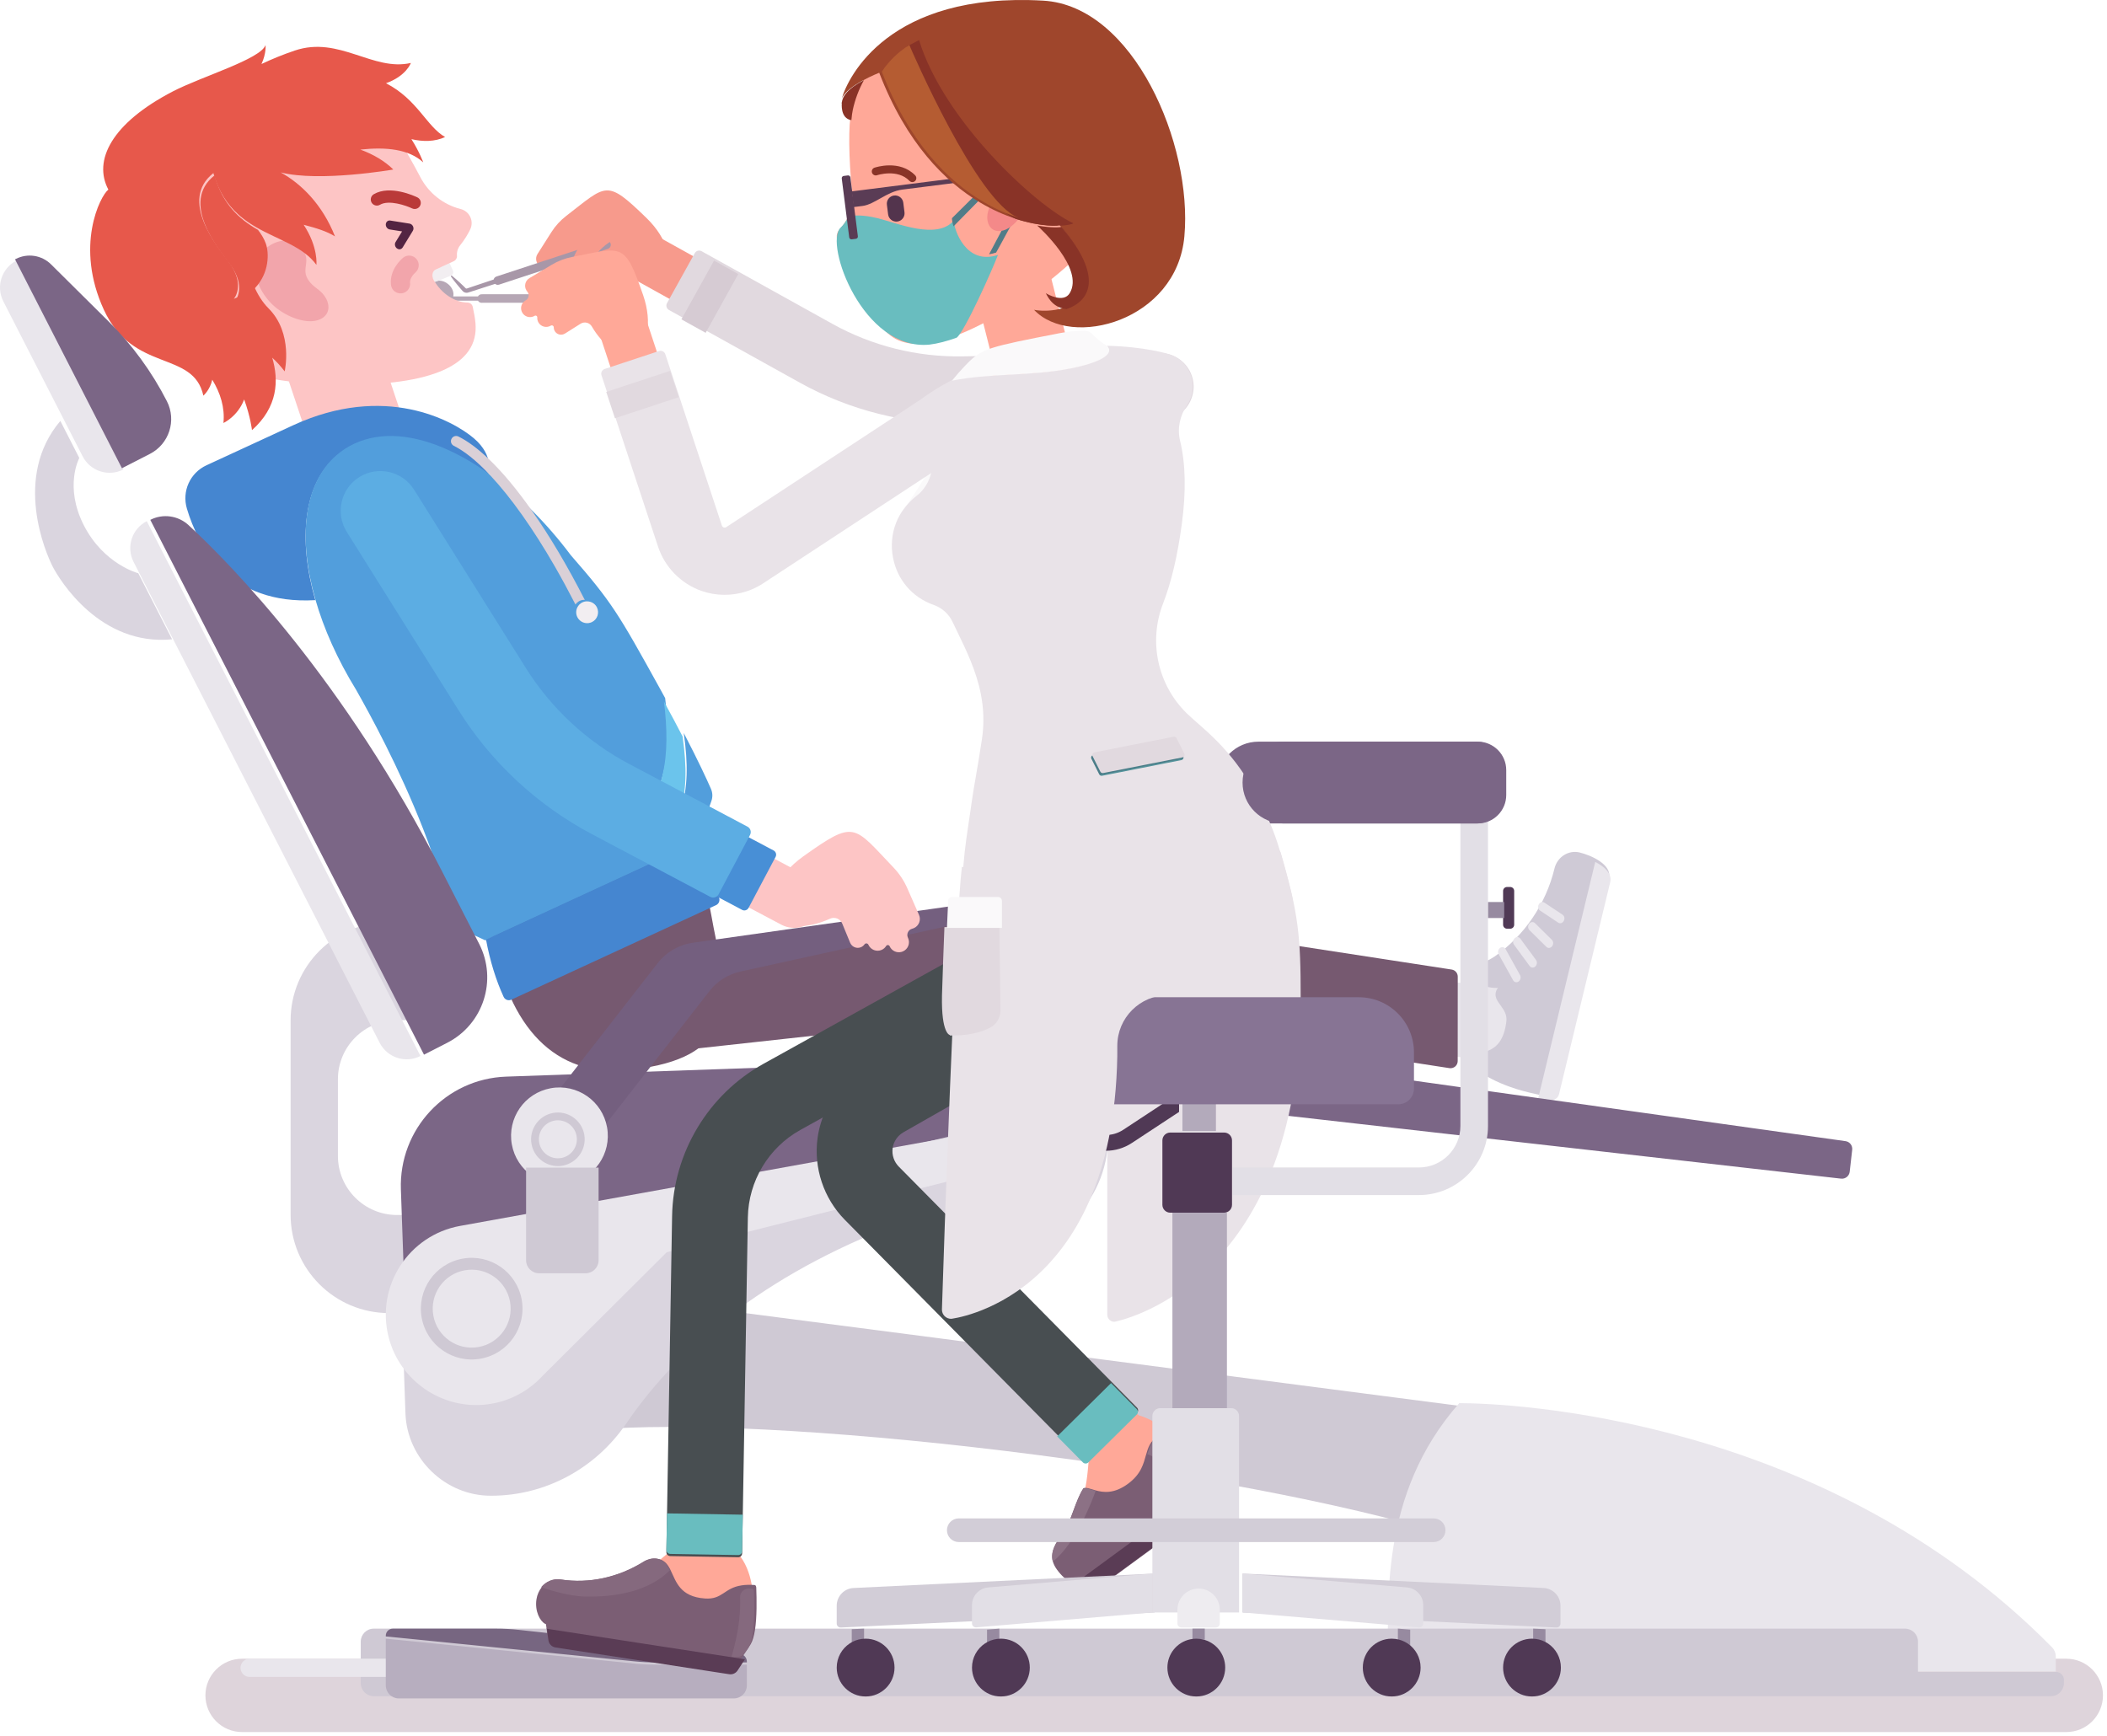 <?xml version="1.0" encoding="UTF-8"?>
<svg width="364px" height="300px" viewBox="0 0 364 300" version="1.1" xmlns="http://www.w3.org/2000/svg" xmlns:xlink="http://www.w3.org/1999/xlink">
    <!-- Generator: Sketch 50.2 (55047) - http://www.bohemiancoding.com/sketch -->
    <title>Group 9</title>
    <desc>Created with Sketch.</desc>
    <defs></defs>
    <g id="UI-Screens" stroke="none" stroke-width="1" fill="none" fill-rule="evenodd">
        <g id="Desktop---How-it-Works-(Landlord)" transform="translate(-570, -543)">
            <g id="Group-9" transform="translate(570, 543)">
                <path d="M356.97,299.255 L41.823,299.255 C38.325,299.255 35.488,296.418 35.488,292.919 C35.488,289.42 38.325,286.584 41.823,286.584 L356.97,286.584 C360.468,286.584 363.303,289.42 363.303,292.919 C363.303,296.418 360.468,299.255 356.97,299.255" id="Fill-192" fill="#DED4DB"></path>
                <path d="M97.817,37.304 C96.805,38.086 95.941,39.031 95.253,40.115 L92.857,43.889 C92.399,44.608 92.613,45.562 93.333,46.019 C93.409,46.068 93.487,46.109 93.567,46.142 C93.835,46.254 94.04,46.479 94.128,46.757 C94.215,47.035 94.176,47.338 94.02,47.584 L93.97,47.662 C93.513,48.382 93.726,49.336 94.447,49.794 C95.087,50.2 95.911,50.077 96.408,49.538 C96.47,49.471 96.527,49.397 96.577,49.317 C96.639,49.22 96.748,49.166 96.861,49.175 C96.974,49.185 97.073,49.256 97.117,49.361 C97.233,49.637 97.431,49.88 97.702,50.053 C98.422,50.511 99.373,50.293 99.834,49.578 C99.901,49.473 100.018,49.413 100.141,49.42 C100.264,49.427 100.373,49.499 100.428,49.61 C100.53,49.818 100.691,50 100.905,50.128 C101.502,50.489 102.273,50.295 102.639,49.698 L104.283,46.97 C104.48,46.645 104.798,46.415 105.167,46.331 C105.536,46.247 105.923,46.317 106.239,46.523 C109.362,48.561 112.678,49.082 114.398,47.577 C116.576,45.671 115.374,41.244 111.712,37.689 C104.708,30.888 104.883,31.856 97.817,37.304" id="Fill-193" fill="#F79A8C"></path>
                <path d="M85.529,49.046 L82.412,50.052 L81.547,50.331 L81.113,50.471 L80.896,50.54 C80.793,50.575 80.653,50.595 80.532,50.583 C80.289,50.574 80.025,50.413 79.907,50.26 L79.605,49.918 C79.405,49.691 79.207,49.459 79.018,49.221 C78.63,48.753 78.251,48.276 77.901,47.771 L77.905,47.645 L78.054,47.626 C78.537,48.005 78.991,48.411 79.437,48.826 C79.663,49.029 79.882,49.24 80.098,49.453 L80.422,49.774 C80.498,49.854 80.522,49.849 80.584,49.859 L80.667,49.841 L80.882,49.769 L81.314,49.624 L82.177,49.334 L83.903,48.756 L85.282,48.293 C85.343,48.061 85.505,47.86 85.751,47.78 L104.549,41.596 C104.935,41.469 105.352,41.679 105.479,42.066 C105.607,42.454 105.396,42.871 105.009,42.998 L86.211,49.181 C85.966,49.261 85.717,49.196 85.529,49.046" id="Fill-194" fill="#A897A8"></path>
                <path d="M107.271,38.96 C106.874,38.179 105.924,37.876 105.141,38.264 C99.532,41.115 98.728,45.593 98.696,45.781 C98.554,46.636 99.127,47.437 99.981,47.591 C100.231,47.635 100.479,47.618 100.707,47.549 C101.258,47.384 101.702,46.922 101.817,46.32 C101.841,46.192 102.462,43.179 106.576,41.089 C107.355,40.693 107.666,39.74 107.271,38.96" id="Fill-195" fill="#F79A8C"></path>
                <path d="M82.573,51.946 L77.807,51.952 C77.177,52.398 76.148,52.27 75.347,51.597 C74.436,50.832 74.165,49.654 74.743,48.964 C75.321,48.275 76.529,48.338 77.44,49.102 C78.151,49.699 78.464,50.543 78.299,51.214 L82.572,51.209 C82.7,50.992 82.925,50.84 83.195,50.839 L102.984,50.815 C103.392,50.814 103.721,51.144 103.722,51.551 C103.723,51.959 103.393,52.29 102.986,52.29 L83.198,52.314 C82.927,52.315 82.701,52.163 82.573,51.946" id="Fill-196" fill="#B6A7B5"></path>
                <path d="M56.847,81.721 C58.313,84.899 62.077,86.285 65.252,84.817 C68.428,83.351 69.814,79.586 68.348,76.41 C66.881,73.233 63.118,71.847 59.942,73.313 C56.766,74.781 55.381,78.544 56.847,81.721" id="Fill-197" fill="#FDC5C5"></path>
                <path d="M69.468,90.886 C72.416,88.836 73.795,85.018 72.598,81.438 L62.919,52.432 C61.47,48.08 56.764,45.731 52.417,47.183 C48.058,48.634 45.719,53.338 47.171,57.691 L56.852,86.696 C58.301,91.048 63.006,93.397 67.354,91.945 C68.126,91.687 68.835,91.326 69.468,90.886" id="Fill-198" fill="#FDC5C5"></path>
                <path d="M74.461,46.904 C74.525,46.558 74.719,46.285 74.996,46.157 L77.453,45.022 L78.248,46.745 C78.32,46.902 78.327,47.081 78.266,47.242 C78.206,47.403 78.083,47.533 77.925,47.602 C77.036,47.998 76.104,48.372 75.151,48.719 C74.98,48.481 74.814,48.236 74.664,47.975 C74.471,47.641 74.398,47.253 74.461,46.904" id="Fill-199" fill="#F2EEF1"></path>
                <path d="M37.201,17.309 C43.626,14.341 51.12,12.591 58.023,14.951 C60.967,15.96 63.638,17.676 65.813,19.899 C67.522,21.646 70.058,25.718 72.625,30.62 C74.052,33.345 76.57,35.343 79.55,36.108 L79.596,36.119 C80.326,36.308 80.934,36.814 81.25,37.5 C81.566,38.187 81.555,38.977 81.224,39.656 C80.818,40.485 80.259,41.427 79.489,42.385 C79.076,42.901 78.891,43.549 78.946,44.19 C78.981,44.58 78.766,44.95 78.411,45.113 L75.259,46.569 C74.982,46.698 74.788,46.97 74.724,47.317 C74.661,47.665 74.734,48.053 74.927,48.387 C76.311,50.787 78.592,52.235 80.78,52.279 C81.206,52.287 81.572,52.584 81.666,53 C81.901,54.035 82.063,54.983 82.139,55.816 C82.803,63.159 74.449,66.578 59.025,66.492 C43.603,66.405 27.713,61.874 22.025,49.554 C16.337,37.233 22.349,24.169 37.201,17.309" id="Fill-200" fill="#FDC5C5"></path>
                <path d="M64.573,33.556 C67.379,31.903 71.63,33.872 72.105,34.102 C72.628,34.356 72.846,34.988 72.593,35.511 C72.483,35.74 72.301,35.911 72.086,36.011 C71.811,36.138 71.48,36.145 71.185,36.003 C70.175,35.516 67.179,34.473 65.644,35.377 C65.151,35.671 64.494,35.505 64.198,35.003 C63.903,34.499 64.069,33.852 64.573,33.556" id="Fill-201" fill="#BA3A39"></path>
                <path d="M66.65,38.759 C66.673,38.335 67.011,38.041 67.41,38.104 L70.755,38.634 C71.007,38.675 71.236,38.854 71.353,39.108 C71.469,39.362 71.458,39.651 71.325,39.871 L69.56,42.761 C69.489,42.878 69.39,42.961 69.28,43.013 C69.062,43.114 68.792,43.086 68.568,42.916 C68.231,42.658 68.126,42.171 68.335,41.827 L69.464,39.981 L67.327,39.643 C66.93,39.58 66.627,39.184 66.65,38.759" id="Fill-202" fill="#532442"></path>
                <path d="M46.312,42.61 C48.373,41.143 50.929,41.157 52.239,43 C53.862,45.282 51.888,46.409 53.325,48.464 C54.216,49.736 55.184,49.895 56.072,51.144 C56.873,52.271 57.151,53.915 55.783,54.889 C53.535,56.488 48.883,54.743 46.506,52.044 C44.07,49.28 42.797,45.111 46.312,42.61" id="Fill-203" fill="#F2A5AB"></path>
                <path d="M69.393,50.68 C68.484,50.79 67.656,50.141 67.546,49.231 C67.229,46.61 69.38,44.742 69.626,44.538 C70.33,43.954 71.363,44.052 71.949,44.75 C72.538,45.446 72.448,46.492 71.756,47.086 C71.493,47.313 70.757,48.121 70.842,48.832 C70.922,49.485 70.611,50.096 70.092,50.429 C69.888,50.56 69.651,50.65 69.393,50.68" id="Fill-204" fill="#F2A5AB"></path>
                <path d="M35.134,68.359 C33.39,60.442 23.015,64.507 17.951,53.535 C12.886,42.563 17.297,33.856 18.72,32.757 C16.049,27.744 19.257,21.284 29.888,15.779 C34.831,13.22 45.027,10.217 45.87,7.792 C45.87,7.792 46.046,9.152 45.174,11.06 C46.99,10.198 48.92,9.409 50.952,8.726 C58.595,6.157 64.414,12.385 70.984,10.876 C70.984,10.876 70.187,13.142 66.684,14.381 C72.128,17.184 73.704,21.857 76.894,23.678 C75.123,24.496 73.048,24.504 71.076,24.04 C72.488,26.274 73.118,28.055 73.118,28.055 C70.637,25.754 66.674,25.365 62.258,25.844 C64.537,26.683 66.501,27.849 67.947,29.289 C67.947,29.289 55.234,31.502 48.494,29.79 C52.058,31.757 55.7,35.345 57.875,40.846 C56.531,39.988 54.607,39.389 52.46,38.833 C55.013,42.71 54.661,45.757 54.661,45.757 C52.346,42.566 48.115,41.49 44.258,39.258 L44.234,39.244 L44.03,39.124 L43.987,39.099 L43.778,38.973 L43.535,38.822 L43.328,38.69 L43.307,38.677 L43.11,38.548 L43.088,38.533 L42.882,38.394 L42.851,38.373 L42.651,38.233 L42.644,38.228 L42.444,38.084 L42.402,38.053 L42.208,37.909 L42.189,37.894 L42.008,37.755 L41.971,37.726 L41.777,37.572 L41.576,37.405 L41.546,37.381 L41.357,37.218 L41.326,37.191 L41.14,37.025 C39.324,35.38 37.788,33.163 36.861,29.908 C30.885,34.594 37.524,42.593 39.51,45.244 C42.505,49.24 40.399,51.633 40.399,51.633 C41.888,51.041 43.015,50.253 43.855,49.371 C44.51,50.883 45.332,52.215 46.39,53.275 C50.714,57.602 49.178,64.164 49.178,64.164 C48.496,63.263 47.778,62.484 47.03,61.804 C48.19,65.719 48.012,70.327 43.532,74.319 C43.532,74.319 43.285,72.045 42.181,69.015 C41.06,71.969 38.602,73.082 38.602,73.082 C38.864,70.414 38.081,67.914 36.671,65.602 C36.295,67.358 35.134,68.359 35.134,68.359" id="Fill-205" fill="#E7584B"></path>
                <path d="M40.599,52.028 C40.599,52.028 42.706,49.635 39.711,45.64 C37.724,42.988 31.086,34.99 37.061,30.303 C38.266,34.535 40.525,37.261 43.978,39.368 C44.154,39.476 44.375,39.607 44.578,39.723 C45.156,40.484 45.627,41.256 45.914,42.05 C46.505,43.676 46.551,47.141 44.055,49.767 C43.216,50.649 42.089,51.437 40.599,52.028" id="Fill-206" fill="#E7584B"></path>
                <path d="M260.051,171.013 C263.508,171.543 265.883,174.777 265.353,178.235 C264.822,181.694 261.59,184.068 258.132,183.538 L245.821,181.652 L245.831,168.833 L260.051,171.013" id="Fill-207" fill="#E9E6EC"></path>
                <path d="M275.64,152.027 C275.954,150.727 274.985,149.374 273.481,149.011 C271.967,148.645 270.489,149.408 270.174,150.708 C268.428,157.946 263.355,164.117 256.256,167.639 C253.133,169.191 251.134,171.423 250.317,174.278 C249.25,179.707 253.51,182.963 256.145,184.416 L256.616,184.678 C258.815,185.905 263.393,188.46 265.945,187.343 C266.827,186.957 267.407,186.144 267.717,184.86 L275.64,152.027" id="Fill-208" fill="#E9E6EC"></path>
                <path d="M256.136,185.539 L255.733,185.295 C255.286,185.026 254.79,184.696 254.284,184.301 C254.14,184.187 253.162,183.576 253.86,182.791 C255.203,181.283 259.478,182.863 260.238,176.455 C260.508,174.178 257.988,173.18 258.409,171.44 C258.467,171.197 258.608,170.863 258.796,170.692 C255.41,170.776 254.028,168.769 253.876,167.516 C253.809,166.965 254.095,166.748 254.587,166.628 C256.021,166.281 256.492,166.353 258.183,165.274 C263.328,161.676 267.061,156.224 268.554,150.037 C269.032,148.058 270.972,146.822 272.889,147.285 C274.796,147.746 278.53,149.337 277.957,151.711 L269.133,188.278 C268.808,189.625 267.343,189.507 265.513,189.064 C264.485,188.817 260.211,188.059 256.136,185.539" id="Fill-209" fill="#CFCAD6"></path>
                <path d="M265.729,189.777 L275.589,148.92 C277.143,149.707 278.54,150.905 278.174,152.424 C276.333,160.053 271.053,181.934 269.349,188.991 C269.024,190.338 267.559,190.22 265.729,189.777" id="Fill-210" fill="#E9E6EC"></path>
                <path d="M262.674,169.085 C262.723,168.881 262.702,168.66 262.599,168.476 L260.101,163.979 C259.902,163.621 259.474,163.531 259.143,163.778 C258.814,164.024 258.705,164.514 258.905,164.871 L261.404,169.369 C261.603,169.727 262.032,169.817 262.362,169.57 C262.521,169.451 262.628,169.275 262.674,169.085" id="Fill-211" fill="#E9E6EC"></path>
                <path d="M265.486,166.551 C265.543,166.316 265.504,166.06 265.362,165.865 L262.648,162.17 C262.41,161.846 261.971,161.817 261.668,162.106 C261.365,162.395 261.312,162.893 261.551,163.217 L264.265,166.913 C264.503,167.236 264.942,167.265 265.245,166.976 C265.367,166.86 265.447,166.711 265.486,166.551" id="Fill-212" fill="#E9E6EC"></path>
                <path d="M268.298,163.152 C268.365,162.875 268.299,162.577 268.104,162.384 L265.174,159.491 C264.893,159.213 264.452,159.26 264.188,159.594 C263.923,159.926 263.938,160.423 264.219,160.701 L267.149,163.595 C267.429,163.872 267.871,163.825 268.135,163.492 C268.214,163.389 268.269,163.273 268.298,163.152" id="Fill-213" fill="#E9E6EC"></path>
                <path d="M270.246,158.887 C270.324,158.56 270.215,158.213 269.954,158.04 L266.808,155.949 C266.486,155.734 266.054,155.867 265.843,156.245 C265.632,156.623 265.723,157.103 266.047,157.317 L269.192,159.408 C269.514,159.623 269.947,159.49 270.157,159.112 L270.246,158.887" id="Fill-214" fill="#E9E6EC"></path>
                <path d="M250.791,167.514 C251.394,167.607 251.838,168.125 251.837,168.734 L251.827,183.327 C251.826,183.688 251.669,184.029 251.396,184.263 C251.122,184.497 250.76,184.6 250.405,184.547 L213.824,178.921 C193.627,175.815 173.087,175.37 152.775,177.599 L108.906,182.412 C104.277,182.919 100.099,179.566 99.59,174.932 C99.557,174.622 99.54,174.314 99.54,174.009 C99.544,169.695 102.778,166.087 107.065,165.617 L150.933,160.804 C172.711,158.415 194.735,158.892 216.39,162.223 L250.791,167.514" id="Fill-215" fill="#765970"></path>
                <path d="M102.722,176.96 C104.189,180.137 107.952,181.523 111.127,180.056 C114.304,178.59 115.689,174.826 114.223,171.648 C112.756,168.472 108.993,167.086 105.817,168.553 C102.641,170.019 101.255,173.784 102.722,176.96" id="Fill-216" fill="#FDC5C5"></path>
                <path d="M61.028,90.728 C62.128,93.111 64.951,94.151 67.332,93.051 C69.714,91.951 70.754,89.127 69.655,86.745 C68.554,84.362 65.732,83.322 63.35,84.423 C60.968,85.523 59.929,88.347 61.028,90.728" id="Fill-217" fill="#FDC5C5"></path>
                <path d="M68.215,121.91 C56.21,105.607 52.654,86.982 60.273,80.308 C67.891,73.636 83.8,81.443 95.805,97.745 C101.119,104.962 104.777,112.631 106.542,119.518 C109.099,129.492 112.967,139.333 117.916,148.36 C119.522,151.29 120.719,154.632 121.344,158.22 C123.55,170.878 128.129,180.757 108.519,182.579 C96.155,183.73 89.911,173.762 87.705,161.105 C85.414,147.953 79.737,135.846 71.144,125.632 C70.147,124.447 69.169,123.205 68.215,121.91" id="Fill-218" fill="#FDC5C5"></path>
                <path d="M84.855,160.484 C84.713,159.741 85.094,158.999 85.781,158.683 L115.961,144.743 C116.757,144.375 117.701,144.697 118.106,145.474 C118.471,146.173 118.84,146.866 119.217,147.553 C120.991,150.789 122.221,154.326 122.873,158.065 C123.124,159.5 123.405,160.901 123.678,162.257 C125.284,170.255 126.946,178.525 118.184,182.571 C115.654,183.74 112.376,184.498 108.163,184.89 C96.079,186.014 87.88,177.77 85.074,161.675 C85.004,161.277 84.932,160.88 84.855,160.484" id="Fill-219" fill="#765970"></path>
                <path d="M35.67,80.389 C38.593,79.039 43.279,76.874 50.602,73.492 C66.462,66.167 78.244,72.646 81.861,75.721 C85.482,78.806 84.361,81.941 84.361,81.941 C82.16,80.374 79.906,79.043 77.644,77.994 C71.442,75.113 65.772,74.696 61.259,76.781 L61.21,76.803 C60.089,77.322 59.034,78.007 58.097,78.823 C52.432,83.73 51.451,93.14 54.472,103.689 C39.647,104.546 34.236,94.438 32.286,87.872 C31.402,84.872 32.832,81.699 35.67,80.389" id="Fill-220" fill="#4586D0"></path>
                <path d="M58.1,78.674 C59.037,77.857 60.092,77.172 61.213,76.654 L61.262,76.632 C65.776,74.546 71.445,74.964 77.647,77.845 C79.909,78.893 82.163,80.225 84.364,81.791 C89.522,85.433 94.432,90.352 98.604,95.916 C105.697,104.026 106.88,106.085 113.883,118.738 C114.236,119.377 114.586,120.007 114.911,120.613 C115.46,125.151 115.572,129.449 114.659,133.313 C114.259,135.092 113.629,136.777 112.721,138.337 C112.277,139.136 111.752,139.89 111.158,140.618 C110.912,140.918 110.951,141.353 111.235,141.616 L114.837,144.908 C115.012,145.061 115.251,145.125 115.473,145.08 C115.621,145.046 115.751,144.975 115.853,144.869 C115.907,144.809 115.957,144.74 115.987,144.656 C116.68,143.057 117.222,141.585 117.625,140.143 C118.831,135.957 118.891,132.08 118.124,126.641 C120.697,131.582 122.152,134.761 122.817,136.279 C123.113,136.945 123.146,137.698 122.903,138.38 L120.375,145.596 C103.141,153.555 100.736,154.667 83.841,162.469 L79.217,160.314 C78.356,159.908 77.743,159.11 77.588,158.17 C77.21,155.891 76.136,150.944 73.098,143.204 C68.885,132.439 63.864,123.324 61.527,119.194 L61.522,119.184 C58.303,113.948 55.923,108.616 54.475,103.54 C51.454,92.991 52.435,83.581 58.1,78.674" id="Fill-221" fill="#529EDC"></path>
                <path d="M120.494,145.456 C120.614,145.668 120.73,145.894 120.851,146.106 C122.415,148.955 123.562,152.027 124.267,155.259 C124.367,155.718 124.135,156.185 123.71,156.38 C123.31,156.566 87.962,172.892 88.332,172.721 C88.091,172.833 87.815,172.844 87.566,172.751 C87.317,172.659 87.115,172.471 87.004,172.23 C85.688,169.358 84.659,166.053 83.96,162.33 C100.856,154.527 103.264,153.414 120.494,145.456" id="Fill-222" fill="#4586D0"></path>
                <path d="M115.784,145.257 C115.754,145.341 115.704,145.411 115.65,145.47 C115.548,145.576 115.418,145.647 115.27,145.681 C115.048,145.726 114.809,145.662 114.634,145.509 L111.032,142.217 C110.748,141.954 110.709,141.519 110.955,141.219 C111.549,140.491 112.074,139.737 112.518,138.938 C113.426,137.378 114.056,135.693 114.456,133.914 C115.369,130.05 115.257,125.752 114.708,121.214 C115.937,123.449 117.009,125.467 117.921,127.242 C118.688,132.681 118.628,136.558 117.422,140.744 C117.019,142.186 116.477,143.658 115.784,145.257" id="Fill-223" fill="#6BC4EC"></path>
                <path d="M100.12,103.828 C100.005,103.881 99.91,103.949 99.817,104.027 C99.648,104.14 99.516,104.282 99.417,104.444 C98.25,102.169 97.066,99.981 95.879,97.913 C92.119,91.381 88.277,85.955 84.726,82.165 C84.634,82.067 84.552,81.966 84.456,81.883 C82.297,79.599 80.241,77.944 78.4,77.026 C77.958,76.8 77.771,76.269 77.998,75.828 C78.22,75.376 78.754,75.199 79.205,75.421 C80.82,76.223 82.541,77.509 84.358,79.229 C86.781,81.529 89.358,84.619 91.963,88.348 C94.985,92.651 98.059,97.825 101.023,103.644 C100.722,103.62 100.413,103.681 100.12,103.828" id="Fill-224" fill="#DAD0D7"></path>
                <path d="M100.592,104.087 C100.884,103.94 101.193,103.879 101.495,103.902 C102.165,103.918 102.806,104.296 103.125,104.94 C103.583,105.881 103.208,107.007 102.272,107.474 C102.197,107.509 102.129,107.541 102.048,107.566 C101.169,107.879 100.17,107.48 99.738,106.621 C99.419,105.978 99.498,105.243 99.889,104.702 C99.988,104.54 100.119,104.398 100.289,104.285 C100.382,104.207 100.477,104.14 100.592,104.087" id="Fill-225" fill="#F2EEF1"></path>
                <path d="M21.318,81.11 C18.744,82.428 15.59,81.41 14.272,78.835 L0.576,52.07 C-0.741,49.495 0.277,46.34 2.851,45.022 L21.318,81.11" id="Fill-226" fill="#E9E6EC"></path>
                <path d="M68.595,209.921 C62.952,209.921 58.377,205.345 58.377,199.701 L58.377,186.475 C58.377,180.83 62.952,176.255 68.595,176.255 L72.977,176.255 L72.977,159.309 L67.2,159.309 C57.813,159.309 50.203,166.922 50.203,176.311 L50.203,209.865 C50.203,219.254 57.813,226.866 67.2,226.866 L78.475,226.866 L78.475,209.921 L68.595,209.921" id="Fill-227" fill="#DAD5DF"></path>
                <path d="M179.443,251.411 C210.257,255.413 237.056,260.886 252.01,265.83 L252.374,242.929 L108.529,224.245 L105.599,246.814 C121.32,245.854 148.628,247.408 179.443,251.411" id="Fill-228" fill="#CFC9D4"></path>
                <path d="M318.829,197.16 L211.537,182.124 C209.728,181.871 207.9,181.776 206.074,181.84 L87.431,186.014 C77.028,186.38 68.891,195.113 69.257,205.519 L69.833,221.885 C69.838,221.884 170.674,192.928 191.845,191.773 L206.119,191.271 C207.671,191.216 209.225,191.276 210.767,191.452 L318.059,203.639 C318.797,203.722 319.465,203.192 319.548,202.453 L319.981,198.646 C320.063,197.921 319.553,197.262 318.829,197.16" id="Fill-229" fill="#7B6686"></path>
                <path d="M69.245,221.457 L70.045,244.207 C70.32,252.026 76.944,258.422 84.764,258.422 L84.872,258.422 C94.257,258.422 102.944,253.673 108.216,245.907 C117.628,232.044 133.718,219.091 157.516,210.578 C161.279,214.313 166.515,216.544 172.231,216.343 C183.211,215.956 191.8,206.739 191.413,195.755 C191.36,194.239 191.258,191.344 191.258,191.344 C170.086,192.499 69.245,221.457 69.245,221.457" id="Fill-230" fill="#DAD5DF"></path>
                <path d="M170.903,157.074 C170.792,156.293 170.07,155.75 169.29,155.86 L119.697,162.881 C117.293,163.221 115.115,164.482 113.623,166.398 L92.616,193.377 L100.523,199.536 L122.553,171.245 C123.896,169.521 125.798,168.32 127.933,167.853 L169.796,158.667 C170.525,158.508 171.008,157.813 170.903,157.074" id="Fill-231" fill="#745F7F"></path>
                <path d="M79.473,211.808 C70.637,213.407 64.895,222.157 67.134,231.016 C69.046,238.58 76.429,243.613 84.168,242.64 C88.016,242.157 91.33,240.332 93.732,237.713 L93.732,237.713 L115.182,216.357 L207.751,193.032 C208.861,192.753 209.564,191.662 209.36,190.536 C209.146,189.354 208.015,188.568 206.833,188.782 L79.473,211.808" id="Fill-232" fill="#E9E6EC"></path>
                <path d="M82.685,232.727 C79.027,233.388 75.525,230.958 74.864,227.299 C74.203,223.64 76.633,220.137 80.29,219.475 C83.949,218.814 87.45,221.245 88.112,224.904 C88.773,228.563 86.343,232.066 82.685,232.727 Z M90.127,224.54 C89.265,219.767 84.697,216.598 79.926,217.46 C75.155,218.323 71.987,222.891 72.849,227.663 C73.711,232.435 78.278,235.605 83.049,234.743 C87.82,233.88 90.989,229.312 90.127,224.54 Z" id="Fill-233" fill="#CFC9D4"></path>
                <path d="M104.873,194.756 C105.693,199.3 102.677,203.65 98.134,204.471 C93.592,205.291 89.243,202.274 88.423,197.73 C87.602,193.186 90.618,188.837 95.161,188.016 C99.703,187.195 104.051,190.212 104.873,194.756" id="Fill-234" fill="#E9E6EC"></path>
                <path d="M96.38,193.558 C96.187,193.558 95.991,193.574 95.795,193.61 C94.014,193.932 92.828,195.643 93.15,197.424 C93.471,199.205 95.176,200.392 96.962,200.07 C98.743,199.748 99.93,198.038 99.608,196.256 L99.608,196.256 C99.322,194.672 97.936,193.558 96.38,193.558 Z M96.376,201.47 C94.182,201.47 92.229,199.898 91.824,197.663 C91.371,195.153 93.044,192.739 95.556,192.285 C98.066,191.83 100.478,193.505 100.933,196.017 C101.386,198.529 99.712,200.941 97.201,201.396 C96.924,201.446 96.648,201.47 96.376,201.47 Z" id="Fill-235" fill="#CFC9D4"></path>
                <path d="M10.425,72.728 C2.194,82.423 7.906,95.554 9.098,97.883 C10.289,100.211 17.285,111.666 29.731,110.457 L23.89,99.042 C23.89,99.042 17.939,97.51 14.491,90.773 C11.043,84.034 13.7,79.127 13.7,79.127 L10.425,72.728" id="Fill-236" fill="#DAD5DF"></path>
                <path d="M72.639,182.447 C70.066,183.765 66.911,182.746 65.593,180.171 L23.081,97.092 C21.763,94.517 22.782,91.362 25.356,90.044 L72.639,182.447" id="Fill-237" fill="#E9E6EC"></path>
                <path d="M73.25,182.22 L77.261,180.166 C83.504,176.97 85.973,169.318 82.779,163.075 L76.364,150.538 C59.385,117.358 39.975,97.573 32.577,90.732 C30.781,89.071 28.144,88.703 25.967,89.818 L73.25,182.22" id="Fill-238" fill="#7B6686"></path>
                <path d="M21.064,80.897 L25.89,78.426 C29.218,76.722 30.535,72.642 28.831,69.314 C26.224,64.218 22.825,59.568 18.762,55.537 L8.819,45.675 C7.212,44.081 4.762,43.7 2.747,44.732 L2.597,44.809 L21.064,80.897" id="Fill-239" fill="#7B6686"></path>
                <path d="M101.168,219.989 L93.128,219.989 C91.89,219.989 90.885,218.984 90.885,217.745 L90.885,201.734 L103.412,201.734 L103.412,217.745 C103.412,218.984 102.407,219.989 101.168,219.989" id="Fill-240" fill="#CFC9D4"></path>
                <path d="M354.509,284.618 C315.028,244.513 260.248,242.427 252.095,242.427 C238.177,258.215 239.823,277.121 239.823,288.792 L355.153,288.792 L355.153,286.195 C355.153,285.607 354.922,285.038 354.509,284.618" id="Fill-241" fill="#E9E6EC"></path>
                <path d="M354.31,293.059 L64.564,293.059 C63.326,293.059 62.321,292.054 62.321,290.815 L62.321,283.633 C62.321,282.393 63.326,281.389 64.564,281.389 L329.105,281.389 C330.344,281.389 331.348,282.393 331.348,283.633 L331.348,288.87 L355.208,288.87 C355.951,288.87 356.553,289.473 356.553,290.217 L356.553,290.815 C356.553,292.054 355.549,293.059 354.31,293.059" id="Fill-242" fill="#CFC9D4"></path>
                <path d="M98.138,289.726 L43.118,289.726 C42.251,289.726 41.547,289.022 41.547,288.154 C41.547,287.287 42.251,286.584 43.118,286.584 L98.138,286.584 L98.138,289.726" id="Fill-243" fill="#E9E6EC"></path>
                <path d="M127.825,285.747 L89.597,281.598 C88.31,281.458 87.017,281.389 85.723,281.389 L67.861,281.389 C67.191,281.389 66.649,281.931 66.649,282.6 L66.649,282.735 L109.665,287.045 C110.854,287.165 112.048,287.224 113.243,287.224 L129.026,287.224 L129.026,287.086 C129.026,286.398 128.508,285.821 127.825,285.747" id="Fill-244" fill="#776681"></path>
                <path d="M109.665,287.431 L66.649,283.121 L66.649,291.2 C66.649,292.439 67.654,293.444 68.893,293.444 L126.781,293.444 C128.021,293.444 129.026,292.439 129.026,291.2 L129.026,287.609 L113.243,287.609 C112.048,287.609 110.854,287.55 109.665,287.431" id="Fill-245" fill="#B7AEBF"></path>
                <path d="M141.391,157.783 C142.619,155.464 141.735,152.588 139.417,151.36 L107.286,134.332 C99.683,130.303 93.25,124.32 88.68,117.03 L69.365,86.212 C67.971,83.988 65.04,83.317 62.817,84.71 C60.594,86.105 59.923,89.038 61.316,91.26 L80.631,122.076 C86.085,130.779 93.765,137.921 102.837,142.729 L134.969,159.757 C137.287,160.986 140.162,160.103 141.391,157.783" id="Fill-246" fill="#FDC5C5"></path>
                <path d="M154.353,149.879 C155.349,150.923 156.152,152.124 156.736,153.449 L158.765,158.066 C159.153,158.945 158.754,159.973 157.872,160.361 C157.779,160.402 157.686,160.433 157.591,160.457 C157.273,160.537 157.006,160.752 156.861,161.048 C156.716,161.343 156.708,161.688 156.841,161.988 L156.882,162.084 C157.271,162.964 156.871,163.992 155.989,164.38 C155.206,164.725 154.307,164.447 153.845,163.763 C153.787,163.677 153.736,163.584 153.694,163.487 C153.642,163.367 153.53,163.289 153.401,163.28 C153.273,163.271 153.152,163.335 153.086,163.443 C152.908,163.731 152.647,163.97 152.314,164.116 C151.433,164.504 150.409,164.1 150.017,163.223 C149.962,163.095 149.841,163.009 149.703,162.995 C149.564,162.982 149.429,163.044 149.35,163.158 C149.201,163.371 148.99,163.547 148.73,163.655 C148.003,163.956 147.175,163.609 146.869,162.88 L145.499,159.558 C145.335,159.163 145.019,158.852 144.623,158.695 C144.226,158.54 143.783,158.551 143.395,158.727 C139.565,160.469 135.778,160.486 134.117,158.514 C132.012,156.02 134.104,151.287 138.792,147.944 C147.759,141.553 147.4,142.601 154.353,149.879" id="Fill-247" fill="#FDC5C5"></path>
                <path d="M133.644,146.939 C134.045,147.152 134.199,147.65 133.986,148.052 L129.32,156.86 C129.107,157.262 128.609,157.416 128.207,157.203 L123.776,154.855 L129.213,144.591 L133.644,146.939" id="Fill-248" fill="#488FD6"></path>
                <path d="M59.9,91.89 C57.938,88.746 58.797,84.485 62.068,82.429 C65.28,80.426 69.521,81.395 71.528,84.598 L90.843,115.411 C95.221,122.391 101.376,128.116 108.653,131.971 L129.137,142.827 C129.652,143.1 129.848,143.739 129.576,144.255 L124.139,154.519 C123.867,155.033 123.227,155.23 122.713,154.957 L102.228,144.101 C92.826,139.119 84.868,131.723 79.215,122.705 L59.9,91.89" id="Fill-249" fill="#5CADE3"></path>
                <path d="M221.194,147.188 C224.347,157.78 224.703,161.784 224.703,172.383 C224.703,222.577 192.516,228.372 192.516,228.372 C191.839,228.372 191.291,227.823 191.291,227.146 L191.291,152.494 L221.194,147.188" id="Fill-250" fill="#E9E3E8"></path>
                <path d="M146.767,187.543 C144.262,190.02 142.587,193.292 142.101,196.832 C141.423,201.763 143.107,206.821 146.606,210.362 L191.861,256.151 C194.115,258.432 197.791,258.453 200.071,256.198 C202.352,253.943 202.373,250.265 200.119,247.985 L154.864,202.196 C153.885,201.207 153.415,199.793 153.605,198.415 C153.795,197.035 154.628,195.799 155.837,195.112 L211.766,163.237 C214.551,161.654 215.523,158.104 213.936,155.317 C212.348,152.529 208.803,151.558 206.018,153.146 L150.089,185.02 C148.869,185.716 147.753,186.568 146.767,187.543" id="Fill-251" fill="#FFA898"></path>
                <path d="M190.642,245.362 C194.394,242.612 199.013,245.193 201.431,246.989 C203.849,248.787 210.885,253.666 206.894,256.593 C202.902,259.519 186.423,271.599 186.423,271.599 C186.423,271.599 184.96,272.393 183.284,270.107 C181.61,267.822 183.608,265.967 184.407,264.768 C185.206,263.568 186.994,260.64 187.703,255.882 C188.412,251.124 187.844,247.414 190.642,245.362" id="Fill-252" fill="#FFA898"></path>
                <path d="M182.583,271.167 C184.297,273.523 185.618,273.522 185.977,273.457 L186.078,273.435 L186.945,274.619 C187.42,275.266 188.334,275.406 188.981,274.932 L209.289,260.045 C209.808,259.665 210.016,259.002 209.807,258.396 C209.608,257.822 209.372,257.105 209.153,256.467 C208.975,255.955 208.819,255.494 208.725,255.223 C207.691,252.185 204.159,248.097 201.803,247.703 C201.803,247.703 201.091,247.322 199.873,248.214 C198.708,249.069 198.342,250.108 198.016,251.252 C197.549,252.864 197.188,254.659 194.847,256.377 C192.471,258.117 190.644,257.873 189.282,257.498 C188.361,257.243 187.656,256.922 187.163,257.126 C185.762,259.267 185.128,262.689 183.677,264.853 C183.568,265.025 183.435,265.2 183.291,265.398 C182.581,266.323 181.412,267.889 181.875,269.734 C182,270.193 182.221,270.672 182.583,271.167" id="Fill-253" fill="#7B5E74"></path>
                <path d="M181.875,269.819 C185.897,266.609 188.664,259.33 189.282,257.583 C188.361,257.328 187.656,257.007 187.163,257.211 C185.762,259.352 185.128,262.774 183.677,264.938 C183.568,265.109 183.435,265.285 183.291,265.483 C182.581,266.408 181.412,267.974 181.875,269.819" id="Fill-254" fill="#8C7185"></path>
                <path d="M186.097,273.27 L186.198,273.249 L187.066,274.432 C187.54,275.08 188.454,275.22 189.102,274.746 L209.409,259.859 C209.928,259.479 210.137,258.815 209.927,258.209 C209.729,257.635 209.493,256.918 209.274,256.28 L186.097,273.27" id="Fill-255" fill="#5A3C55"></path>
                <path d="M204.593,259.956 L209.352,256.467 C209.174,255.955 209.018,255.494 208.924,255.223 C207.89,252.185 204.358,248.097 202.002,247.703 C202.002,247.703 201.29,247.322 200.073,248.214 C198.907,249.069 198.541,250.108 198.215,251.252 C198.215,251.252 204.212,253.113 204.593,259.956" id="Fill-256" fill="#8C7185"></path>
                <path d="M214.45,154.829 C215.921,157.399 215.477,160.644 213.374,162.722 C212.969,163.123 212.505,163.464 212.003,163.753 L156.075,195.629 C155.79,195.792 155.535,195.984 155.303,196.214 C154.71,196.8 154.318,197.575 154.208,198.395 C154.052,199.545 154.448,200.727 155.265,201.553 L196.425,243.198 C196.685,243.461 196.682,243.894 196.419,244.154 L188.071,252.409 C187.808,252.669 187.375,252.667 187.116,252.404 L145.955,210.758 C142.297,207.056 140.528,201.767 141.244,196.604 C141.743,192.964 143.48,189.509 146.122,186.896 C147.165,185.864 148.336,184.973 149.6,184.257 L205.529,152.382 C207.042,151.51 208.812,151.287 210.496,151.76 C212.181,152.217 213.585,153.308 214.45,154.829" id="Fill-257" fill="#484E51"></path>
                <path d="M182.635,248.17 L191.944,238.964 L196.382,243.454 C196.641,243.717 196.639,244.15 196.376,244.411 L188.028,252.666 C187.765,252.925 187.332,252.924 187.073,252.66 L182.635,248.17" id="Fill-258" fill="#69BDBF"></path>
                <path d="M203.547,68.406 C202.838,69.683 201.487,70.555 199.924,70.581 L165.863,71.152 C156.286,71.312 146.796,68.938 138.42,64.286 L108.638,47.744 C106.599,46.612 105.865,44.041 106.997,42.001 C108.128,39.962 110.699,39.227 112.737,40.359 L142.52,56.901 C149.601,60.834 157.624,62.841 165.722,62.705 L199.782,62.136 C202.114,62.096 204.036,63.956 204.075,66.288 C204.087,67.056 203.894,67.78 203.547,68.406" id="Fill-259" fill="#F79A8C"></path>
                <path d="M138.195,66.124 L115.567,53.555 C115.148,53.322 114.997,52.794 115.23,52.376 L120.026,43.737 C120.258,43.318 120.785,43.168 121.203,43.4 L143.832,55.969 C150.672,59.767 158.422,61.705 166.248,61.57 L200.3,61.002 C201.855,60.983 203.324,61.557 204.44,62.636 C205.555,63.716 206.178,65.16 206.21,66.712 C206.223,67.733 205.967,68.739 205.475,69.625 C204.47,71.435 202.563,72.585 200.493,72.618 L166.441,73.187 C156.581,73.352 146.816,70.911 138.195,66.124" id="Fill-260" fill="#E1D9DF"></path>
                <polyline id="Fill-261" fill="#D6CBD3" points="121.907 57.504 117.717 55.176 123.355 45.022 127.544 47.349 121.907 57.504"></polyline>
                <path d="M245.125,206.476 L212.93,206.476 L212.93,201.709 L245.125,201.709 C249.078,201.709 252.295,198.492 252.295,194.538 L252.295,139.396 L257.062,139.396 L257.062,194.538 C257.062,201.121 251.707,206.476 245.125,206.476" id="Fill-262" fill="#E2DFE6"></path>
                <path d="M260.905,160.456 L260.352,160.456 C259.976,160.456 259.67,160.15 259.67,159.774 L259.67,153.929 C259.67,153.553 259.976,153.249 260.352,153.249 L260.905,153.249 C261.281,153.249 261.586,153.553 261.586,153.929 L261.586,159.774 C261.586,160.15 261.281,160.456 260.905,160.456" id="Fill-263" fill="#503955"></path>
                <polygon id="Fill-264" fill="#978AA0" points="257.074 158.612 259.86 158.612 259.86 155.846 257.074 155.846"></polygon>
                <path d="M203.694,190.48 L203.694,190.479 L201.217,190.479 L194.045,195.201 C193.152,195.787 192.117,196.099 191.051,196.099 L186.097,196.099 L186.097,198.822 L191.051,198.822 C192.65,198.822 194.203,198.358 195.541,197.476 L203.694,192.11 L203.694,190.48" id="Fill-265" fill="#503955"></path>
                <path d="M186.459,195.524 C186.459,195.128 186.138,194.808 185.742,194.808 L180.19,194.808 C179.907,194.808 179.639,194.97 179.536,195.234 C178.85,196.986 177.148,198.227 175.155,198.227 L168.637,198.227 C168.241,198.227 167.92,198.547 167.92,198.943 C167.92,199.338 168.241,199.661 168.637,199.661 L185.742,199.661 C186.138,199.661 186.459,199.338 186.459,198.943 L186.459,195.524" id="Fill-266" fill="#978AA0"></path>
                <path d="M255.057,128.14 L217.397,128.14 C213.496,128.14 210.333,131.303 210.333,135.205 C210.333,139.107 213.496,142.271 217.397,142.271 L255.057,142.271 C257.771,142.271 259.972,140.07 259.972,137.354 L259.972,133.055 C259.972,130.341 257.771,128.14 255.057,128.14" id="Fill-267" fill="#7B6686"></path>
                <polygon id="Fill-268" fill="#B3AABB" points="204.274 195.416 210.061 195.416 210.061 190.479 204.274 190.479"></polygon>
                <path d="M211.478,195.674 L202.173,195.674 C201.421,195.674 200.812,196.284 200.812,197.036 L200.812,208.159 C200.812,208.911 201.421,209.521 202.173,209.521 L211.478,209.521 C212.23,209.521 212.84,208.911 212.84,208.159 L212.84,197.036 C212.84,196.284 212.23,195.674 211.478,195.674" id="Fill-269" fill="#503955"></path>
                <polygon id="Fill-270" fill="#B3AABB" points="202.543 243.84 211.961 243.84 211.961 209.527 202.543 209.527"></polygon>
                <path d="M147.147,281.491 L147.147,284.227 C147.771,283.809 148.494,283.527 149.274,283.427 L149.274,281.389 L147.147,281.491" id="Fill-271" fill="#978AA0"></path>
                <path d="M144.55,288.115 C144.55,290.873 146.786,293.109 149.543,293.109 C152.3,293.109 154.536,290.873 154.536,288.115 C154.536,285.357 152.3,283.121 149.543,283.121 C149.323,283.121 149.108,283.135 148.896,283.163 C148.116,283.263 147.392,283.545 146.768,283.963 C145.431,284.859 144.55,286.385 144.55,288.115" id="Fill-272" fill="#503955"></path>
                <path d="M199.476,278.591 L199.476,271.865 L147.467,274.365 C145.834,274.442 144.55,275.791 144.55,277.425 L144.55,280.515 C144.55,280.904 144.875,281.214 145.264,281.196 L146.768,281.123 L148.896,281.021 L199.476,278.591" id="Fill-273" fill="#D2CDD7"></path>
                <path d="M212.697,243.293 L200.441,243.293 C199.69,243.293 199.081,243.904 199.081,244.656 L199.081,278.593 L214.058,278.593 L214.058,244.656 C214.058,243.904 213.449,243.293 212.697,243.293" id="Fill-274" fill="#E2DFE6"></path>
                <path d="M247.675,262.341 L165.635,262.341 C164.507,262.341 163.592,263.254 163.592,264.383 C163.592,265.513 164.507,266.427 165.635,266.427 L247.675,266.427 C248.803,266.427 249.718,265.513 249.718,264.383 C249.718,263.254 248.803,262.341 247.675,262.341" id="Fill-275" fill="#D2CDD7"></path>
                <path d="M170.517,281.568 L170.517,284.385 C171.141,283.967 171.865,283.686 172.644,283.585 L172.644,281.389 L170.517,281.568" id="Fill-276" fill="#978AA0"></path>
                <path d="M167.92,288.115 C167.92,290.873 170.155,293.109 172.913,293.109 C175.67,293.109 177.905,290.873 177.905,288.115 C177.905,285.357 175.67,283.121 172.913,283.121 C172.693,283.121 172.477,283.135 172.265,283.163 C171.485,283.263 170.762,283.545 170.138,283.963 C168.8,284.859 167.92,286.385 167.92,288.115" id="Fill-277" fill="#503955"></path>
                <path d="M199.133,278.591 L199.133,271.865 L170.726,274.268 C169.139,274.401 167.92,275.728 167.92,277.32 L167.92,280.488 C167.92,280.887 168.26,281.201 168.658,281.166 L170.138,281.042 L172.265,280.862 L199.133,278.591" id="Fill-278" fill="#E2DFE6"></path>
                <path d="M208.133,283.29 L208.133,281.389 L206.005,281.389 L206.005,283.29 C206.348,283.216 206.704,283.176 207.069,283.176 C207.433,283.176 207.79,283.216 208.133,283.29" id="Fill-279" fill="#978AA0"></path>
                <path d="M210.047,281.188 C210.423,281.188 210.728,280.882 210.728,280.508 L210.728,278.124 C210.728,276.102 209.088,274.462 207.068,274.462 C205.047,274.462 203.409,276.102 203.409,278.124 L203.409,280.508 C203.409,280.882 203.713,281.188 204.09,281.188 L210.047,281.188" id="Fill-280" fill="#EEECF0"></path>
                <path d="M207.735,283.235 C207.392,283.16 207.035,283.121 206.671,283.121 C206.306,283.121 205.95,283.16 205.607,283.235 C203.361,283.723 201.677,285.722 201.677,288.115 C201.677,290.873 203.913,293.109 206.671,293.109 C209.429,293.109 211.663,290.873 211.663,288.115 C211.663,285.722 209.981,283.723 207.735,283.235" id="Fill-281" fill="#503955"></path>
                <path d="M266.991,281.491 L266.991,284.227 C266.367,283.809 265.644,283.527 264.864,283.427 L264.864,281.389 L266.991,281.491" id="Fill-282" fill="#978AA0"></path>
                <path d="M269.656,288.115 C269.656,290.873 267.42,293.109 264.663,293.109 C261.905,293.109 259.67,290.873 259.67,288.115 C259.67,285.357 261.905,283.121 264.663,283.121 C264.882,283.121 265.098,283.135 265.31,283.163 C266.09,283.263 266.814,283.545 267.438,283.963 C268.775,284.859 269.656,286.385 269.656,288.115" id="Fill-283" fill="#503955"></path>
                <path d="M214.661,278.591 L214.661,271.865 L266.669,274.365 C268.303,274.442 269.586,275.791 269.586,277.425 L269.586,280.515 C269.586,280.904 269.261,281.214 268.873,281.196 L267.369,281.123 L265.241,281.021 L214.661,278.591" id="Fill-284" fill="#D2CDD7"></path>
                <path d="M243.621,281.568 L243.621,284.385 C242.997,283.967 242.273,283.686 241.494,283.585 L241.494,281.389 L243.621,281.568" id="Fill-285" fill="#978AA0"></path>
                <path d="M245.42,288.115 C245.42,290.873 243.184,293.109 240.427,293.109 C237.669,293.109 235.435,290.873 235.435,288.115 C235.435,285.357 237.669,283.121 240.427,283.121 C240.646,283.121 240.863,283.135 241.075,283.163 C241.854,283.263 242.578,283.545 243.202,283.963 C244.539,284.859 245.42,286.385 245.42,288.115" id="Fill-286" fill="#503955"></path>
                <path d="M214.661,278.591 L214.661,271.865 L243.068,274.268 C244.654,274.401 245.873,275.728 245.873,277.32 L245.873,280.488 C245.873,280.887 245.532,281.201 245.135,281.166 L243.656,281.042 L241.528,280.862 L214.661,278.591" id="Fill-287" fill="#E2DFE6"></path>
                <path d="M234.741,172.297 L178.317,172.297 C173.053,172.297 168.786,176.566 168.786,181.831 L168.786,188.074 C168.786,189.578 170.005,190.797 171.509,190.797 L241.55,190.797 C243.053,190.797 244.273,189.578 244.273,188.074 L244.273,181.831 C244.273,176.566 240.006,172.297 234.741,172.297" id="Fill-288" fill="#877494"></path>
                <path d="M129.994,274.71 C129.662,271.815 128.282,266.907 123.007,265.864 C120.556,265.591 117.812,266.208 114.993,268.684 C109.8,273.246 103.211,275.277 96.803,274.291 C95.259,274.053 93.791,275.263 93.525,276.994 L93.523,277.003 C93.257,278.734 94.293,280.329 95.837,280.568 C129.264,285.715 120.894,284.427 125.675,285.163 C131.644,286.082 130.334,277.679 129.994,274.71" id="Fill-289" fill="#FFA898"></path>
                <path d="M180.287,158.444 C179.302,158.427 178.3,158.662 177.377,159.174 L131.624,184.561 C122.298,189.737 116.391,199.579 116.209,210.248 L115.121,274.124 C115.067,277.33 117.621,279.975 120.827,280.03 C124.033,280.084 126.677,277.528 126.731,274.321 L127.819,210.445 C127.931,203.913 131.547,197.886 137.258,194.716 L183.011,169.33 C185.814,167.774 186.826,164.239 185.271,161.435 C184.228,159.554 182.293,158.479 180.287,158.444" id="Fill-290" fill="#FFA898"></path>
                <path d="M130.429,281.623 C130.273,282.636 130.033,283.507 129.687,284.084 L128.528,285.85 L127.258,287.791 C126.938,288.276 126.377,288.521 125.814,288.433 L95.807,283.812 C95.161,283.713 94.661,283.209 94.579,282.566 L94.323,280.624 L94.183,280.559 C93.309,280.126 92.36,278.389 92.679,276.312 C92.803,275.507 93.138,274.79 93.598,274.22 C94.423,273.236 95.649,272.698 96.912,272.894 C101.847,273.654 106.932,272.534 111.316,269.791 C111.316,269.791 111.377,269.746 111.492,269.69 C111.831,269.507 112.631,269.159 113.538,269.3 C114.77,269.489 115.363,270.286 115.85,271.281 L115.849,271.29 C116.812,273.223 117.419,275.869 121.773,276.177 C124.847,276.394 125.065,274.355 128.134,273.909 C128.748,273.812 129.479,273.784 130.376,273.848 C130.566,273.867 130.635,274.113 130.65,274.296 C130.729,276.413 130.774,279.379 130.429,281.623" id="Fill-291" fill="#7B5E74"></path>
                <path d="M115.733,271.281 L115.733,271.29 C111.419,275.648 104.381,275.92 101.019,275.841 C98.198,275.78 94.587,274.604 93.481,274.22 C94.306,273.236 95.532,272.698 96.795,272.894 C101.73,273.654 106.815,272.534 111.2,269.791 C111.2,269.791 111.26,269.746 111.375,269.69 C111.714,269.507 112.514,269.159 113.421,269.3 C114.653,269.489 115.246,270.286 115.733,271.281" id="Fill-292" fill="#85697E"></path>
                <path d="M129.059,285.046 C128.475,285.714 128.362,286.521 126.373,286.257 C127.794,281.468 127.95,277.964 127.863,275.991 C127.846,275.586 127.998,275.191 128.282,274.902 C128.565,274.612 128.958,274.453 129.363,274.463 C129.559,274.468 129.763,274.478 129.978,274.493 C130.168,274.512 130.237,274.758 130.252,274.942 C130.368,278.207 130.419,283.493 129.059,285.046" id="Fill-293" fill="#85697E"></path>
                <path d="M94.347,281.389 L128.693,286.68 L127.422,288.62 C127.103,289.106 126.542,289.35 125.978,289.263 L95.972,284.642 C95.325,284.542 94.826,284.038 94.743,283.396 L94.487,281.454 L94.347,281.389" id="Fill-294" fill="#5A3C55"></path>
                <path d="M184.007,169.851 L138.249,195.236 C132.77,198.28 129.305,204.071 129.198,210.332 L128.209,268.39 C128.203,268.758 127.891,269.06 127.522,269.053 L115.785,268.854 C115.416,268.847 115.115,268.535 115.121,268.166 L116.11,210.109 C116.296,199.182 122.348,189.094 131.899,183.796 L177.655,158.41 C178.658,157.847 179.792,157.56 180.932,157.579 C183.265,157.619 185.419,158.913 186.554,160.96 C188.306,164.116 187.162,168.109 184.007,169.851" id="Fill-295" fill="#484E51"></path>
                <path d="M115.229,261.475 L128.316,261.699 L128.209,268.012 C128.203,268.381 127.891,268.682 127.522,268.675 L115.785,268.476 C115.416,268.469 115.115,268.158 115.121,267.789 L115.229,261.475" id="Fill-296" fill="#69BDBF"></path>
                <path d="M186.965,61.081 L186.964,61.076 C186.93,60.261 187.686,59.73 189.394,59.741 L190.996,60.596 L191.08,61.018 C189.806,60.99 188.434,61.004 186.965,61.081" id="Fill-297" fill="#69BDBF"></path>
                <path d="M184.617,60.961 C185.238,64.108 183.191,67.162 180.045,67.784 C176.9,68.406 173.845,66.358 173.225,63.212 C172.603,60.065 174.65,57.01 177.796,56.389 C180.941,55.767 183.995,57.815 184.617,60.961" id="Fill-298" fill="#FFA898"></path>
                <path d="M181.33,74.055 C181.063,74.123 180.799,74.171 180.535,74.206 C177.251,74.626 174.097,72.538 173.262,69.245 L167.259,45.509 C166.359,41.953 168.511,38.34 172.068,37.44 C175.655,36.524 179.235,38.693 180.136,42.25 L186.139,65.985 C187.039,69.542 184.886,73.156 181.33,74.055" id="Fill-299" fill="#FFA898"></path>
                <path d="M214.046,157.066 C214.667,160.213 212.621,163.267 209.475,163.889 C206.329,164.511 203.276,162.464 202.654,159.317 C202.033,156.169 204.08,153.116 207.225,152.494 C210.372,151.872 213.424,153.92 214.046,157.066" id="Fill-300" fill="#FFA898"></path>
                <path d="M186.348,163.127 C186.969,166.274 184.923,169.329 181.776,169.951 C178.631,170.571 175.577,168.524 174.956,165.378 C174.335,162.231 176.381,159.176 179.527,158.555 C182.673,157.933 185.727,159.981 186.348,163.127" id="Fill-301" fill="#FFA898"></path>
                <path d="M203.984,65.745 C204.436,68.034 202.947,70.255 200.66,70.707 C198.372,71.159 196.151,69.67 195.699,67.382 C195.247,65.093 196.736,62.871 199.024,62.419 C201.312,61.967 203.533,63.457 203.984,65.745" id="Fill-302" fill="#FFA898"></path>
                <path d="M165.899,73.537 C166.35,75.826 164.862,78.047 162.575,78.499 C160.287,78.951 158.066,77.462 157.614,75.174 C157.162,72.885 158.65,70.664 160.938,70.212 C163.227,69.76 165.447,71.249 165.899,73.537" id="Fill-303" fill="#FFA898"></path>
                <path d="M204.428,68.197 C205.14,65.975 203.917,63.597 201.697,62.884 C201.318,62.763 192.265,59.939 178.629,62.633 L178.627,62.633 C165.973,65.133 159.253,71.151 158.973,71.406 C157.249,72.977 157.124,75.648 158.694,77.373 C159.214,77.943 159.869,78.351 160.581,78.569 C162.026,79.011 162.907,80.472 162.619,81.956 L162.618,81.96 C162.226,83.988 161.105,85.797 159.463,87.053 C156.736,89.141 155.27,92.659 155.98,96.258 C156.833,100.576 160.54,103.594 164.752,103.759 C167.181,110.126 172.953,117.665 171.349,128.165 C170.848,131.446 170.381,134.069 170.023,136.437 C168.905,141.564 169.18,147.685 170.495,154.344 C174.39,174.076 182.588,173.281 202.854,169.278 C202.854,169.278 223.727,166.032 220.034,148.779 C219.279,145.248 217.16,140.64 215.566,137.786 C211.289,130.124 206.82,127.232 204.083,124.555 C198.597,119.191 196.808,111.042 199.608,103.833 C200.91,100.478 201.985,96.129 202.751,90.446 C203.499,84.877 203.361,80.375 202.504,76.795 C201.887,74.212 202.39,71.485 203.891,69.295 C204.118,68.961 204.301,68.592 204.428,68.197" id="Fill-304" fill="#FFA898"></path>
                <path d="M209.491,164.488 C213.032,163.788 215.343,160.337 214.645,156.796 C213.945,153.256 210.496,150.943 206.955,151.642 C203.414,152.341 201.103,155.791 201.802,159.333 C202.502,162.875 205.951,165.187 209.491,164.488" id="Fill-305" fill="#73FFC4"></path>
                <path d="M181.793,170.549 C185.334,169.849 187.645,166.399 186.946,162.858 C186.247,159.316 182.798,157.003 179.257,157.703 C175.716,158.402 173.405,161.853 174.104,165.394 C174.803,168.935 178.253,171.248 181.793,170.549" id="Fill-306" fill="#73FFC4"></path>
                <path d="M169.101,154.114 C173.126,174.5 182.202,173.6 202.324,169.626 C202.335,169.624 202.503,169.602 202.793,169.544 C205.33,169.043 213.925,166.904 218.181,160.445 C220.44,157.007 221.083,152.908 220.087,148.25 C219.312,144.593 217.154,139.928 215.541,137.051 C213.956,134.216 212.342,132.021 210.8,130.245 C210.545,129.951 210.152,129.817 209.771,129.892 L168.873,137.97 C168.494,138.046 168.205,138.358 168.16,138.743 C167.648,143.14 167.953,148.3 169.101,154.114" id="Fill-307" fill="#54939B"></path>
                <path d="M169.651,137.922 L210.465,129.86 C209.272,128.53 208.12,127.456 207.077,126.52 C206.975,126.428 206.836,126.391 206.702,126.417 L170.462,133.574 L170.353,133.689 C170.247,134.397 170.133,135.068 170.037,135.726 C169.877,136.446 169.751,137.171 169.651,137.922" id="Fill-308" fill="#4B7D88"></path>
                <path d="M160.253,80.069 C160.952,80.283 161.377,80.984 161.238,81.7 C160.9,83.386 159.988,84.851 158.654,85.873 C158.024,86.354 157.479,86.908 156.98,87.493 C156.539,88.012 156.135,88.554 155.802,89.138 C155.89,88.981 155.971,88.822 156.067,88.67 L156.063,88.649 C156.032,88.494 155.956,88.164 156.29,87.732 C157.522,86.176 160.407,81.441 160.407,81.441 C156.906,80.062 157.371,80.448 156.544,79.534 L156.433,79.405 C156.444,79.295 156.466,79.194 156.525,79.108 C156.599,78.996 156.672,78.874 156.762,78.727 C156.908,78.495 157.079,78.227 157.265,77.923 C157.393,78.101 157.532,78.274 157.682,78.439 C158.377,79.203 159.266,79.766 160.253,80.069" id="Fill-309" fill="#FAF9FA"></path>
                <path d="M155.529,89.179 C155.305,89.582 155.105,89.998 154.937,90.426 C155.104,89.997 155.308,89.584 155.529,89.179" id="Fill-310" fill="#FAF9FA"></path>
                <polyline id="Fill-311" fill="#FAF9FA" points="154.938 89.306 154.937 89.307 155.009 89.179 155.009 89.18 154.938 89.306"></polyline>
                <path d="M188.546,130.701 C188.608,130.577 188.724,130.487 188.86,130.461 L202.57,127.752 C202.767,127.713 202.965,127.81 203.055,127.99 L204.411,130.687 C204.474,130.811 204.474,130.958 204.414,131.084 C204.352,131.209 204.236,131.299 204.1,131.325 L190.389,134.033 C190.193,134.072 189.995,133.975 189.905,133.797 L188.549,131.098 C188.486,130.974 188.486,130.827 188.546,130.701 Z M161.357,104.541 C162.766,105.038 163.916,106.09 164.555,107.439 C164.836,108.031 165.116,108.606 165.352,109.089 C166.932,112.35 168.652,115.885 169.444,119.894 C169.924,122.329 170.061,124.928 169.63,127.758 C168.839,133.001 168.221,135.982 167.879,138.495 C167.109,144.153 165.897,149.897 166.429,156.396 L172.544,155.188 C172.907,155.117 173.263,155.355 173.335,155.719 L174.237,160.29 L176.727,172.125 L208.977,172.125 C218.438,172.125 225.367,163.206 223.037,154.035 C221.953,149.766 221.22,147.051 221.066,146.852 C220.131,143.528 218.397,139.706 216.799,136.846 C212.445,129.044 207.803,125.919 205.036,123.261 C199.98,118.308 198.367,110.845 200.938,104.245 C202.362,100.562 203.424,96.069 204.174,90.496 C204.924,84.9 204.821,80.074 203.869,76.161 C203.346,74.014 203.835,71.817 205.074,69.987 C205.38,69.536 205.615,69.038 205.784,68.512 C206.764,65.466 205.085,62.192 202.029,61.214 C201.777,61.134 197.787,59.888 191.227,59.741 C192.81,61.581 188.034,62.975 184.926,63.589 C177.958,64.965 171.128,64.368 164.383,65.7 C160.171,67.91 157.922,69.926 157.758,70.076 C155.567,72.059 155.253,75.372 156.934,77.731 L156.93,77.737 C157.059,77.914 157.197,78.087 157.349,78.253 C158.033,79.005 158.907,79.564 159.877,79.869 C160.597,80.096 161.048,80.815 160.895,81.555 C160.551,83.224 159.642,84.674 158.32,85.687 C157.69,86.168 157.143,86.721 156.646,87.307 C156.204,87.825 155.8,88.369 155.467,88.953 L155.396,89.079 C155.172,89.483 154.972,89.899 154.803,90.328 C154.069,92.218 153.871,94.313 154.283,96.401 C154.999,100.031 157.438,103.158 161.357,104.541 Z" id="Fill-312" fill="#E9E3E8"></path>
                <path d="M190.097,133.327 L188.741,130.628 C188.679,130.505 188.678,130.357 188.739,130.232 C188.8,130.107 188.916,130.018 189.053,129.991 L202.762,127.283 C202.959,127.244 203.157,127.341 203.247,127.52 L204.604,130.218 C204.666,130.343 204.667,130.489 204.605,130.615 C204.544,130.739 204.429,130.829 204.291,130.855 L190.581,133.564 C190.385,133.602 190.188,133.506 190.097,133.327" id="Fill-313" fill="#E1D9DF"></path>
                <path d="M173.704,160.189 L173.777,160.175 L176.736,174.239 C177,175.467 176.552,176.74 175.577,177.524 C174.016,178.805 171.662,179.724 169.243,180.162 C169.163,180.177 169.084,180.195 169.005,180.209 L168.991,180.128 L168.981,180.13 C168.981,180.13 167.496,180.24 166.345,173.752 L166.336,173.71 C165.598,169.207 164.976,165.347 164.458,162.016 L173.704,160.189" id="Fill-314" fill="#E1D9DF"></path>
                <path d="M172.793,154.994 C173.157,154.921 173.511,155.155 173.582,155.518 L174.486,160.094 L174.413,160.108 L165.167,161.935 C164.911,160.253 164.673,158.706 164.465,157.285 C164.414,156.932 164.649,156.601 165.002,156.532 L165.94,156.347 L166.678,156.201 L172.793,154.994" id="Fill-315" fill="#FAF9FA"></path>
                <path d="M185.001,63.657 C178.033,65.034 171.203,64.436 164.458,65.769 C165.131,64.926 165.845,64.128 166.582,63.337 C166.779,63.136 166.956,62.94 167.136,62.764 C169.645,60.213 170.975,59.918 182.953,57.584 C184.445,57.29 185.954,57.142 187.472,57.144 L187.473,57.154 C187.915,57.153 188.329,57.34 188.615,57.65 C189.216,58.323 190.298,59.137 191.053,59.643 C191.14,59.702 191.214,59.751 191.301,59.809 C192.885,61.649 188.108,63.043 185.001,63.657" id="Fill-316" fill="#FAF9FA"></path>
                <path d="M168.441,2.9 C161.892,3.73 155.098,6.052 150.806,11.333 C148.974,13.587 147.711,16.266 147.088,19.1 C146.529,21.651 146.62,27.145 147.194,33.224 C147.416,35.575 146.628,37.915 145.028,39.651 L145.018,39.661 C144.671,40.038 144.504,40.547 144.561,41.057 C144.618,41.566 144.893,42.025 145.315,42.316 C145.937,42.746 146.745,43.211 147.73,43.59 C148.3,43.81 148.716,44.31 148.832,44.91 C149.674,49.321 150.731,53.216 151.929,55.586 C155.033,61.724 163.332,60.296 175.489,52.599 C187.647,44.903 197.978,33.46 196.386,20.9 C194.794,8.342 183.582,0.98 168.441,2.9" id="Fill-317" fill="#FFA898"></path>
                <path d="M156.259,36.681 C156.358,37.463 155.804,38.176 155.023,38.276 L155.02,38.277 C154.241,38.375 153.528,37.823 153.429,37.042 L153.217,35.372 C153.118,34.59 153.671,33.877 154.453,33.778 C155.235,33.679 155.949,34.232 156.048,35.014 L156.259,36.681" id="Fill-318" fill="#53344D"></path>
                <path d="M157.704,31.46 C157.496,31.486 157.279,31.417 157.123,31.255 C155.052,29.107 151.551,30.261 151.516,30.274 C151.157,30.396 150.77,30.204 150.646,29.845 C150.524,29.487 150.713,29.098 151.071,28.974 C151.248,28.914 155.428,27.519 158.11,30.302 C158.373,30.576 158.366,31.011 158.092,31.272 C157.982,31.379 157.845,31.442 157.704,31.46" id="Fill-319" fill="#893327"></path>
                <path d="M160.504,45.633 C159.704,45.734 158.879,45.382 158.415,44.657 C158.171,44.277 157.302,44.145 157.102,44.145 C155.91,44.149 154.94,43.186 154.937,41.994 C154.933,40.801 155.903,39.826 157.089,39.827 C157.431,39.826 160.486,39.887 162.049,42.325 C162.693,43.33 162.4,44.665 161.397,45.309 C161.118,45.488 160.813,45.594 160.504,45.633" id="Fill-320" fill="#F8918C"></path>
                <path d="M154.666,46.459 C154.655,46.482 153.451,48.607 149.743,49.275 C149.917,49.984 150.096,50.674 150.283,51.324 C154.938,50.428 156.476,47.559 156.541,47.43 C156.809,46.911 156.607,46.274 156.089,46.007 C155.569,45.737 154.932,45.943 154.666,46.459" id="Fill-321" fill="#D63E39"></path>
                <path d="M172.41,44.034 C171.453,46.56 166.645,57.325 165.274,58.34 C163.564,58.96 161.999,59.361 160.584,59.54 C149.098,60.678 142.363,42.128 145.195,39.363 C145.72,38.849 146.141,38.263 146.464,37.628 C146.542,37.475 146.686,37.366 146.855,37.335 C147.454,37.222 149.025,37.061 151.613,37.699 C155.007,38.534 161.886,41.515 164.782,38.093 C164.793,39.688 166.892,45.915 172.41,44.034" id="Fill-322" fill="#69BDBF"></path>
                <path d="M173.1,39.722 L170.867,43.932 C171.254,43.872 171.656,43.779 172.085,43.639 C172.107,43.636 173.462,41.144 174.806,38.653 C174.274,39.157 173.693,39.529 173.1,39.722 Z M170.168,32.035 L164.458,37.698 C164.456,38.018 164.542,38.518 164.723,39.112 L170.793,32.935 C170.631,32.583 170.396,32.315 170.168,32.035 Z" id="Fill-323" fill="#517C88"></path>
                <path d="M146.475,30.307 L145.758,30.398 C145.543,30.425 145.392,30.622 145.419,30.836 L146.708,41.011 C146.735,41.226 146.932,41.378 147.146,41.351 L147.863,41.26 C148.078,41.232 148.23,41.037 148.203,40.822 L146.912,30.646 C146.886,30.431 146.69,30.28 146.475,30.307" id="Fill-324" fill="#5A3C55"></path>
                <path d="M180.445,33.765 L180.439,33.755 C180.439,33.755 180.252,33.452 179.972,32.997 C179.689,32.538 179.331,31.916 178.903,31.29 C178.687,30.979 178.445,30.666 178.172,30.38 C178.023,30.237 177.881,30.1 177.708,29.978 C177.545,29.855 177.355,29.744 177.156,29.66 C176.96,29.57 176.746,29.516 176.547,29.478 C176.347,29.442 176.113,29.44 175.96,29.438 C175.876,29.446 175.817,29.451 175.762,29.458 L175.761,29.438 L147.147,33.066 C147.269,34.036 147.335,34.551 147.369,34.819 C147.391,34.988 147.4,35.068 147.402,35.078 C147.421,35.226 147.449,35.448 147.49,35.775 L149.021,35.581 C151.099,35.318 153.221,33.094 155.87,32.759 L175.645,30.251 C175.688,30.251 175.778,30.249 175.944,30.246 C176,30.266 176.034,30.268 176.113,30.29 C176.193,30.316 176.284,30.347 176.375,30.405 C176.761,30.613 177.143,31.183 177.428,31.792 C177.718,32.403 177.967,33.054 178.168,33.542 C178.371,34.031 178.506,34.358 178.506,34.358 L178.545,34.434 C178.761,34.785 179.361,34.919 179.886,34.734 C180.41,34.549 180.661,34.116 180.445,33.765" id="Fill-325" fill="#5A3C55"></path>
                <path d="M173.742,26.85 C171.601,26.722 169.773,27.881 169.659,29.793 C169.517,32.161 171.441,32.084 171.33,34.206 C171.263,35.519 170.639,36.068 170.561,37.364 C170.491,38.534 171.029,39.839 172.45,39.923 C174.782,40.063 177.34,36.721 177.837,33.714 C178.346,30.634 177.388,27.069 173.742,26.85" id="Fill-326" fill="#F48989"></path>
                <path d="M145.416,17.973 C145.408,17.75 145.465,17.53 145.556,17.316 C145.466,17.615 145.429,17.832 145.416,17.973" id="Fill-327" fill="#9F462C"></path>
                <path d="M145.416,17.973 C145.408,17.75 145.465,17.53 145.556,17.316 C145.466,17.615 145.429,17.832 145.416,17.973" id="Fill-328" fill="#9F462C"></path>
                <path d="M204.612,40.829 C203.298,55.493 185.045,60.329 178.64,53.531 C183.543,54.432 193.775,51.622 183.129,38.987 L183.039,38.87 C183.081,39.035 179.915,39.245 175.42,37.782 C173.555,37.167 171.462,36.272 169.275,34.963 C163.29,31.4 156.587,24.768 151.892,12.569 C151.892,12.569 146.384,14.705 145.415,17.052 C146.46,13.375 153.523,-1.422 180.223,0.111 C195.808,0.998 206.05,24.893 204.612,40.829" id="Fill-329" fill="#9F462C"></path>
                <path d="M149.253,13.853 C148.368,15.444 147.724,17.165 147.334,18.949 C147.226,19.443 147.144,20.059 147.084,20.759 C145.119,20.47 145.434,17.817 145.434,17.817 C145.52,15.976 147.864,14.572 149.253,13.853" id="Fill-330" fill="#893327"></path>
                <path d="M184.26,53.409 C181.623,53.174 180.811,50.802 180.666,50.651 C180.897,50.802 183.726,52.441 184.804,50.647 C187.376,46.364 179.534,39.288 179.173,38.962 C181.753,39.422 183.375,39.291 183.349,39.166 C190.807,47.97 188.204,52.036 184.26,53.409" id="Fill-331" fill="#893327"></path>
                <path d="M185.441,38.585 C185.105,38.787 184.26,38.926 183.133,39.006 L183.043,38.889 C183.084,39.054 179.919,39.264 175.424,37.801 L175.432,37.789 C168.303,35.01 157.076,8.973 156.668,8.024 C157.116,7.776 157.805,7.423 158.775,6.926 C163.007,20.759 178.833,35.484 185.441,38.585" id="Fill-332" fill="#893327"></path>
                <path d="M175.877,37.587 L175.869,37.6 C175.402,37.446 174.924,37.271 174.43,37.079 C174.184,36.982 173.938,36.885 173.68,36.781 C172.422,36.258 171.094,35.607 169.722,34.77 C163.739,31.218 157.036,24.586 152.34,12.386 C153.713,10.286 155.412,8.921 156.36,8.258 L156.509,8.165 C156.87,7.916 157.099,7.792 157.099,7.792 L157.113,7.823 C157.521,8.772 168.748,34.808 175.877,37.587" id="Fill-333" fill="#B55C32"></path>
                <path d="M98.855,44.391 C97.6,44.635 96.404,45.092 95.302,45.751 L91.468,48.049 C90.736,48.486 90.499,49.434 90.938,50.166 L91.092,50.38 C91.28,50.602 91.364,50.895 91.317,51.183 C91.27,51.47 91.1,51.723 90.849,51.873 L90.77,51.92 C90.038,52.359 89.8,53.307 90.239,54.039 C90.629,54.689 91.422,54.949 92.106,54.691 C92.192,54.659 92.276,54.619 92.357,54.57 C92.456,54.511 92.577,54.511 92.675,54.57 C92.772,54.63 92.827,54.738 92.819,54.851 C92.8,55.149 92.867,55.456 93.032,55.733 C93.47,56.465 94.418,56.697 95.15,56.264 C95.257,56.201 95.388,56.2 95.496,56.261 C95.602,56.322 95.668,56.436 95.667,56.56 C95.665,56.791 95.728,57.026 95.86,57.237 C96.232,57.828 97.009,58.001 97.603,57.631 L100.296,55.932 C100.618,55.73 101.006,55.667 101.373,55.758 C101.74,55.848 102.054,56.084 102.245,56.411 C104.121,59.633 106.85,61.587 109.063,61.015 C111.864,60.29 112.777,55.794 111.099,50.972 C107.892,41.752 107.615,42.695 98.855,44.391" id="Fill-334" fill="#FFA898"></path>
                <path d="M128.877,100.704 C126.693,101.426 124.291,101.428 122.089,100.659 C119.019,99.588 116.578,97.105 115.559,94.018 L103.217,56.632 C102.485,54.417 103.688,52.029 105.903,51.297 C108.117,50.565 110.505,51.769 111.235,53.984 L123.577,91.369 C123.779,91.979 124.263,92.471 124.87,92.683 C125.477,92.895 126.159,92.808 126.698,92.458 L159.605,70.857 C161.554,69.579 164.172,70.121 165.452,72.07 C166.731,74.021 166.188,76.639 164.238,77.92 L131.331,99.52 C130.563,100.024 129.736,100.42 128.877,100.704" id="Fill-335" fill="#FFA898"></path>
                <path d="M113.689,94.462 L103.912,64.844 C103.762,64.39 104.008,63.899 104.463,63.749 L113.844,60.651 C114.298,60.501 114.788,60.748 114.938,61.202 L124.716,90.82 C124.762,90.961 124.892,91.084 125.028,91.128 C125.128,91.163 125.252,91.166 125.353,91.133 L125.466,91.073 L158.369,69.473 C158.8,69.198 159.26,68.979 159.742,68.82 C162.227,67.999 164.976,68.948 166.412,71.143 C167.262,72.441 167.563,73.987 167.244,75.516 C166.934,77.031 166.041,78.337 164.744,79.189 L131.842,100.787 C130.966,101.365 130.016,101.824 129.014,102.156 C126.478,102.993 123.703,102.975 121.203,102.1 C117.671,100.865 114.861,98.011 113.689,94.462" id="Fill-336" fill="#E9E3E8"></path>
                <polyline id="Fill-337" fill="#E1D9DF" points="106.236 72.264 104.734 67.712 115.76 64.07 117.263 68.623 106.236 72.264"></polyline>
                <path d="M166.172,149.785 C165.03,159.025 163.014,216.34 162.727,226.23 C162.702,227.122 163.418,227.857 164.311,227.857 C164.311,227.857 192.26,224.818 193.019,182.505 C193.021,182.395 193.021,181.687 193.022,180.685 C193.025,175.846 196.955,171.928 201.794,171.941 L203.574,171.946 L203.574,149.785 L166.172,149.785" id="Fill-338" fill="#E9E3E8"></path>
                <path d="M172.581,160.175 L172.656,160.175 L172.835,174.547 C172.856,175.803 172.17,176.965 171.062,177.546 C169.282,178.499 166.794,178.945 164.337,178.906 C164.255,178.905 164.175,178.908 164.093,178.905 L164.097,178.823 L164.086,178.823 C164.086,178.823 162.608,178.644 162.734,172.055 L162.734,172.013 C162.882,167.451 163.02,163.544 163.157,160.175 L172.581,160.175" id="Fill-339" fill="#E1D9DF"></path>
                <path d="M172.419,154.98 C172.79,154.98 173.091,155.279 173.091,155.648 L173.091,160.312 L163.592,160.312 C163.667,158.613 163.733,157.05 163.804,155.615 C163.822,155.259 164.117,154.98 164.476,154.98 L172.419,154.98" id="Fill-340" fill="#FAF9FA"></path>
                <path d="M255.299,128.14 L221.724,128.14 C217.823,128.14 214.661,131.303 214.661,135.205 C214.661,139.107 217.823,142.271 221.724,142.271 L255.299,142.271 C258.014,142.271 260.214,140.07 260.214,137.354 L260.214,133.055 C260.214,130.341 258.014,128.14 255.299,128.14" id="Fill-341" fill="#7B6686"></path>
            </g>
        </g>
    </g>
</svg>